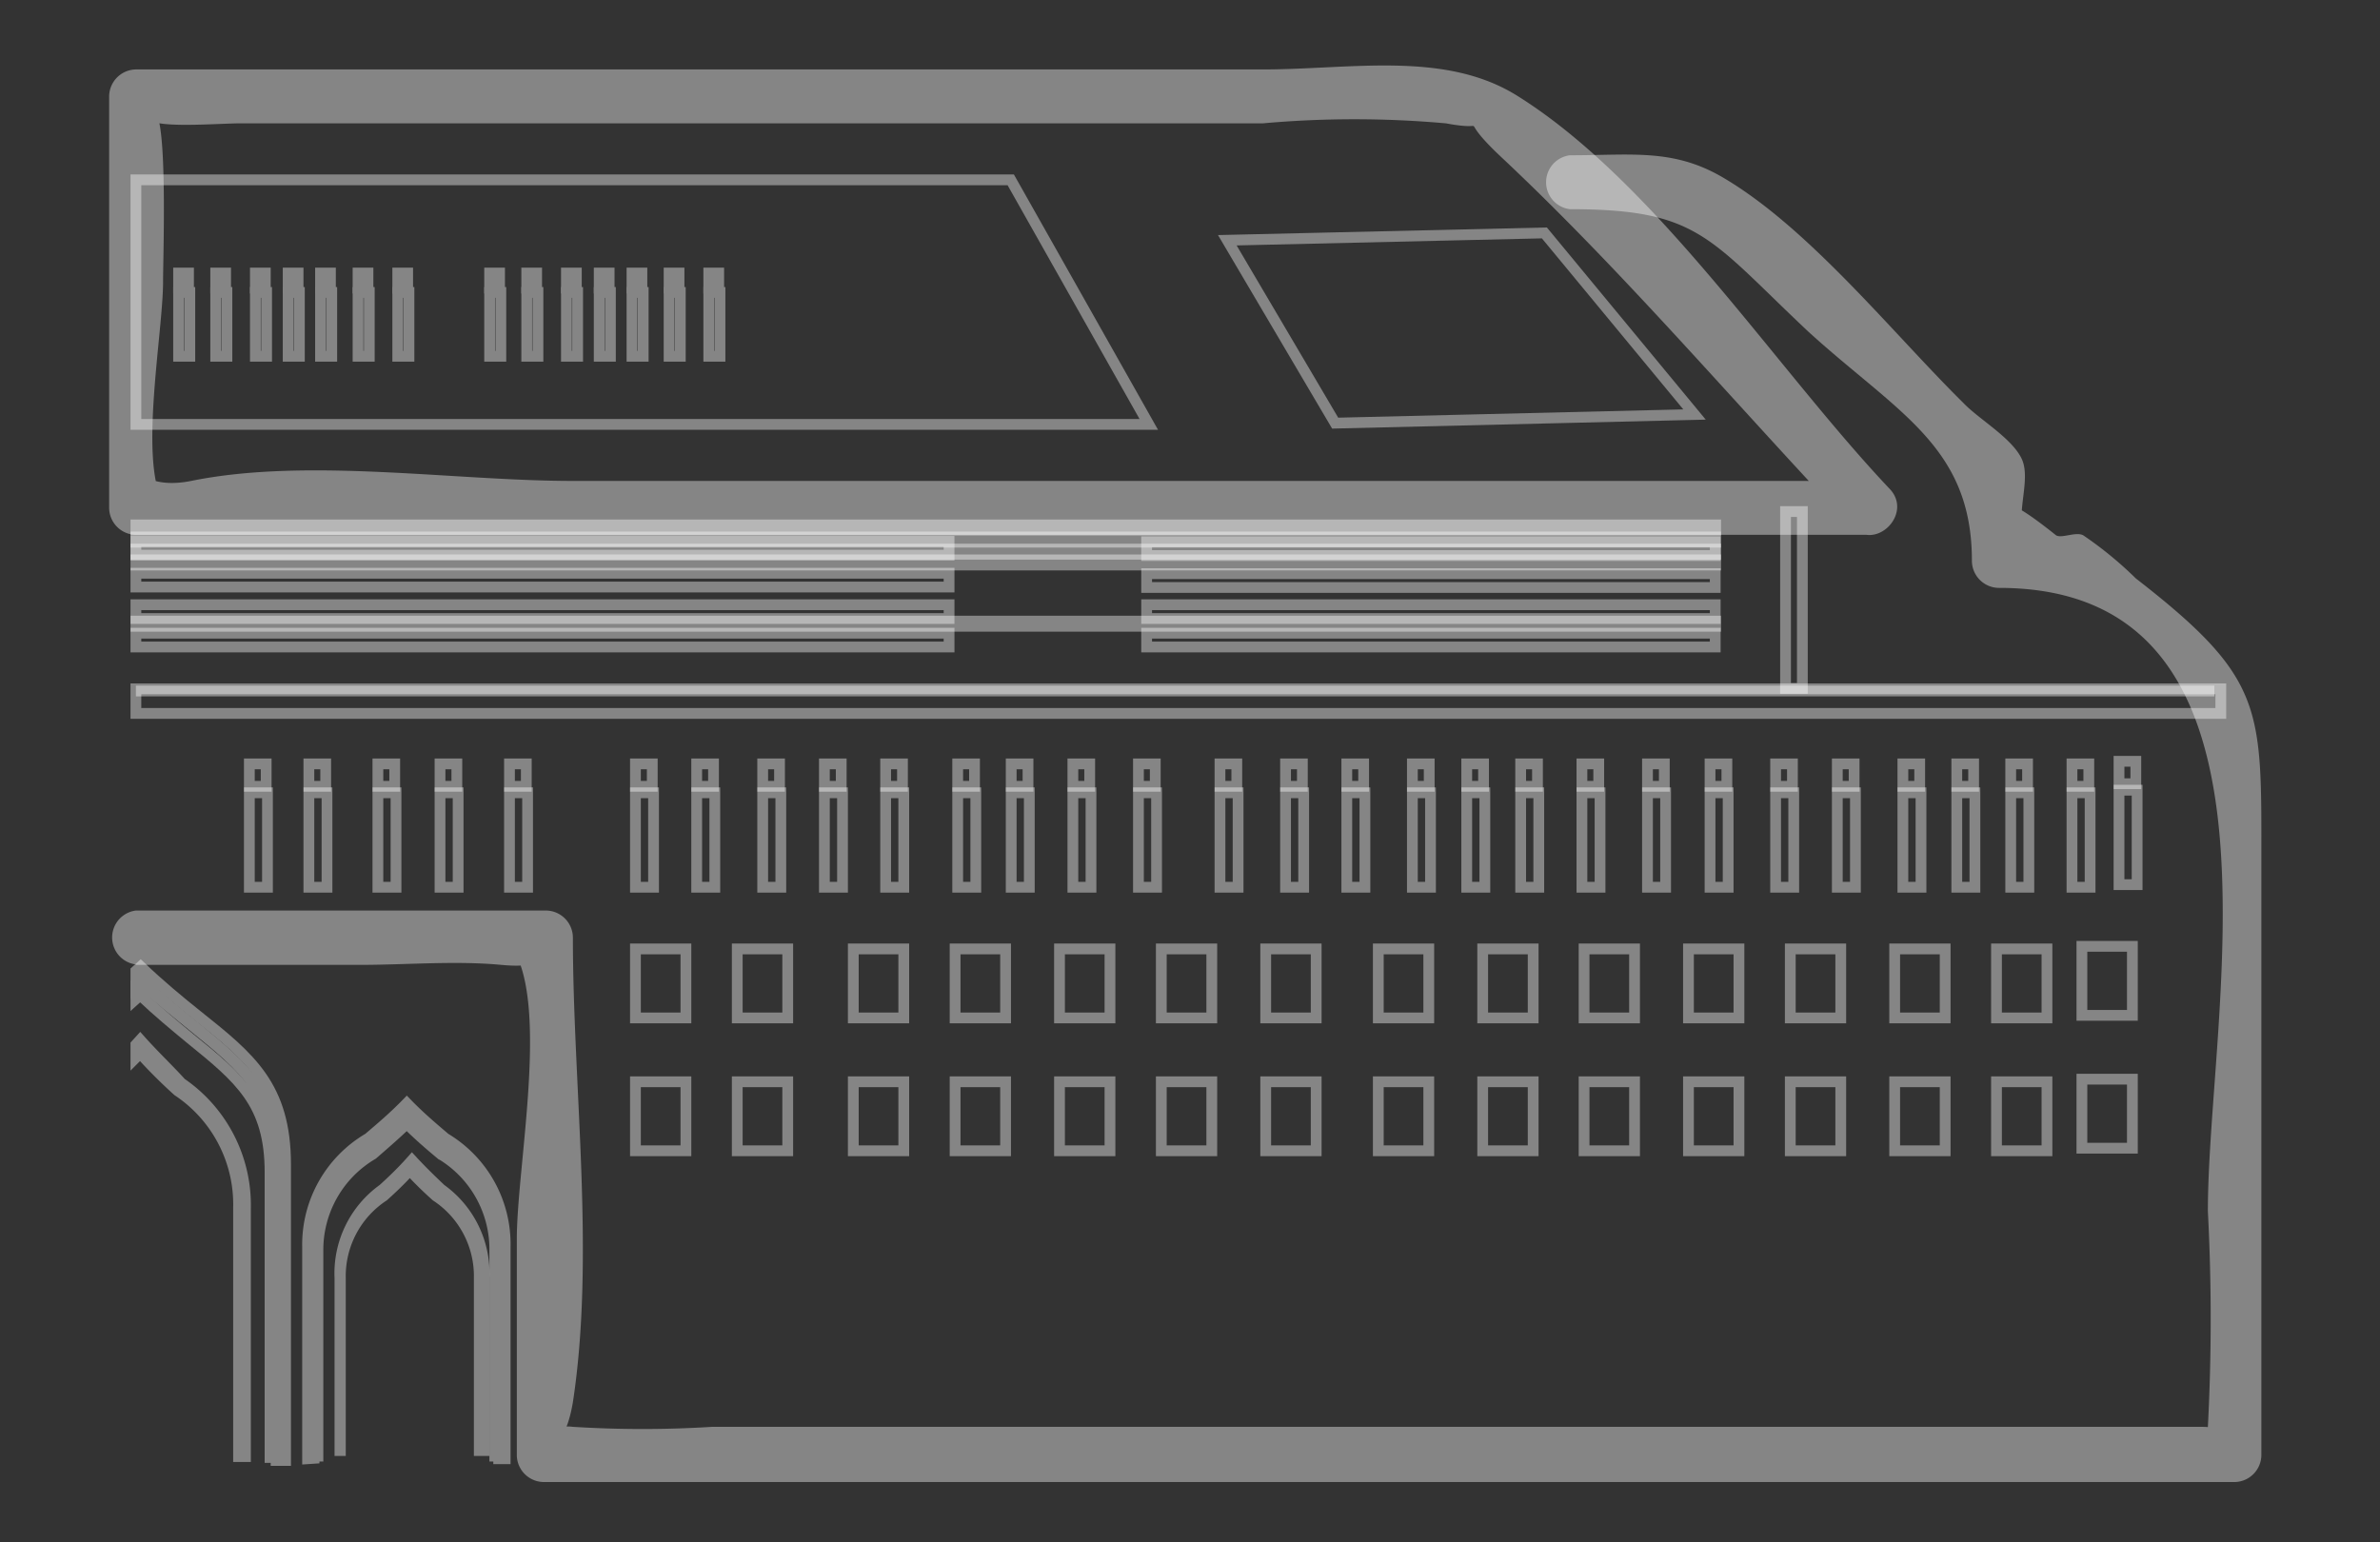 <svg id="Layer_1" data-name="Layer 1" xmlns="http://www.w3.org/2000/svg" viewBox="0 0 55.17 35.75"><rect x="0" y="0" width="55.17" height="35.75" fill="#333333" stroke="none"/><defs><style>.cls-1,.cls-4,.cls-5{fill:none;stroke:#fff;stroke-miterlimit:10;stroke-width:0.25px;}.cls-1{fill-rule:evenodd;}.cls-1,.cls-2,.cls-4{opacity:0.4;}.cls-3{fill:#fff;}</style></defs><title>Artboard 10pattern</title><polygon class="cls-1" points="26.63 9.84 3.15 9.84 3.15 4.17 23.43 4.17 26.63 9.84"/><g class="cls-2"><path class="cls-3" d="M43.36,11.15H13.28c-2.75,0-6.15-.55-8.85,0-1.15.23-1.21-.51-.65.5-.56-1,0-3.94,0-5.12,0-.63.13-4.34-.29-3.92s1.5.25,2.07.25H29.27a23.79,23.79,0,0,1,4.25,0c1.17.22.12-.3,1.31.81,2.84,2.67,5.41,5.71,8.09,8.54.55.59,1.44-.3.88-.88-2.63-2.78-5.41-7.1-8.63-9.11-1.68-1.05-3.85-.61-5.9-.61H3.15a.63.63,0,0,0-.62.63v9.53a.63.63,0,0,0,.63.63H43.36A.63.63,0,0,0,43.36,11.15Z"/></g><g class="cls-2"><path class="cls-3" d="M3.15,22.37h5.2c1.07,0,2.21-.1,3.27,0,1.49.14.19-.57.36-.21.69,1.48,0,4.95,0,6.57v5a.63.63,0,0,0,.63.63H51.79a.63.63,0,0,0,.63-.62V20c0-3.59.09-4.26-2.91-6.59a8.75,8.75,0,0,0-1.22-1c-.17-.09-.5.08-.63,0-2.6-2.08.3,1.34-.7-.05-.27-.37.13-1.22-.09-1.71s-1-.93-1.36-1.31c-1.65-1.63-3.58-4.06-5.58-5.23-1.15-.67-2.1-.51-3.54-.51a.63.63,0,0,0,0,1.25c3,0,3.22.67,5.54,2.85C44,9.58,45.71,10.36,45.71,13a.63.63,0,0,0,.63.63c7.11,0,4.84,9.8,4.84,14.45a48,48,0,0,1,0,5c-.09.87,1.15,0-.17,0-3.07,0-6.14,0-9.21,0H16.51a25.87,25.87,0,0,1-3.23,0c-.86-.11-.27,1,0-.57.52-3.41,0-7.32,0-10.78a.63.63,0,0,0-.62-.62H3.15a.63.63,0,0,0,0,1.25Z"/></g><line class="cls-4" x1="51.33" y1="16.02" x2="3.15" y2="16.02"/><g class="cls-2"><rect class="cls-5" x="16.43" y="6.78" width="0.26" height="1.48"/><rect class="cls-5" x="16.43" y="6.33" width="0.23" height="0.35"/><rect class="cls-5" x="15.51" y="6.78" width="0.26" height="1.48"/><rect class="cls-5" x="15.51" y="6.33" width="0.23" height="0.35"/><rect class="cls-5" x="14.65" y="6.78" width="0.26" height="1.48"/><rect class="cls-5" x="14.65" y="6.33" width="0.23" height="0.35"/><rect class="cls-5" x="13.89" y="6.78" width="0.26" height="1.48"/><rect class="cls-5" x="13.89" y="6.33" width="0.23" height="0.35"/><rect class="cls-5" x="13.13" y="6.78" width="0.26" height="1.48"/><rect class="cls-5" x="13.13" y="6.33" width="0.23" height="0.35"/><rect class="cls-5" x="12.21" y="6.78" width="0.26" height="1.48"/><rect class="cls-5" x="12.21" y="6.33" width="0.23" height="0.35"/><rect class="cls-5" x="11.35" y="6.78" width="0.26" height="1.48"/><rect class="cls-5" x="11.35" y="6.33" width="0.23" height="0.35"/><rect class="cls-5" x="9.22" y="6.78" width="0.26" height="1.48"/><rect class="cls-5" x="9.22" y="6.33" width="0.23" height="0.35"/><rect class="cls-5" x="8.3" y="6.78" width="0.26" height="1.48"/><rect class="cls-5" x="8.3" y="6.33" width="0.23" height="0.35"/><rect class="cls-5" x="7.43" y="6.78" width="0.26" height="1.48"/><rect class="cls-5" x="7.43" y="6.33" width="0.23" height="0.35"/><rect class="cls-5" x="6.68" y="6.78" width="0.26" height="1.48"/><rect class="cls-5" x="6.68" y="6.33" width="0.23" height="0.35"/><rect class="cls-5" x="5.92" y="6.78" width="0.26" height="1.48"/><rect class="cls-5" x="5.92" y="6.33" width="0.23" height="0.35"/><rect class="cls-5" x="5" y="6.78" width="0.26" height="1.48"/><rect class="cls-5" x="5" y="6.33" width="0.23" height="0.35"/><rect class="cls-5" x="4.14" y="6.78" width="0.26" height="1.48"/><rect class="cls-5" x="4.14" y="6.33" width="0.23" height="0.35"/></g><rect class="cls-4" x="48.26" y="25.02" width="1.17" height="1.6"/><rect class="cls-4" x="46.28" y="25.08" width="1.17" height="1.6"/><rect class="cls-4" x="46.28" y="22" width="1.17" height="1.6"/><rect class="cls-4" x="48.26" y="21.94" width="1.17" height="1.6"/><rect class="cls-4" x="43.92" y="25.08" width="1.17" height="1.6"/><rect class="cls-4" x="41.5" y="25.08" width="1.17" height="1.6"/><rect class="cls-4" x="43.92" y="22" width="1.17" height="1.6"/><rect class="cls-4" x="41.5" y="22" width="1.17" height="1.6"/><rect class="cls-4" x="39.14" y="25.08" width="1.17" height="1.6"/><rect class="cls-4" x="36.72" y="25.08" width="1.17" height="1.6"/><rect class="cls-4" x="39.14" y="22" width="1.17" height="1.6"/><rect class="cls-4" x="36.72" y="22" width="1.17" height="1.6"/><rect class="cls-4" x="34.37" y="25.08" width="1.17" height="1.6"/><rect class="cls-4" x="31.95" y="25.08" width="1.17" height="1.6"/><rect class="cls-4" x="34.37" y="22" width="1.17" height="1.6"/><rect class="cls-4" x="31.95" y="22" width="1.17" height="1.6"/><rect class="cls-4" x="29.34" y="25.08" width="1.17" height="1.6"/><rect class="cls-4" x="26.92" y="25.08" width="1.17" height="1.6"/><rect class="cls-4" x="29.34" y="22" width="1.17" height="1.6"/><rect class="cls-4" x="26.92" y="22" width="1.17" height="1.6"/><rect class="cls-4" x="24.56" y="25.08" width="1.17" height="1.6"/><rect class="cls-4" x="22.14" y="25.08" width="1.17" height="1.6"/><rect class="cls-4" x="24.56" y="22" width="1.17" height="1.6"/><rect class="cls-4" x="22.14" y="22" width="1.17" height="1.6"/><rect class="cls-4" x="19.78" y="25.08" width="1.17" height="1.6"/><rect class="cls-4" x="17.09" y="25.08" width="1.17" height="1.6"/><rect class="cls-4" x="19.78" y="22" width="1.17" height="1.6"/><rect class="cls-4" x="17.09" y="22" width="1.17" height="1.6"/><rect class="cls-4" x="14.73" y="25.08" width="1.17" height="1.6"/><rect class="cls-4" x="14.73" y="22" width="1.17" height="1.6"/><rect class="cls-4" x="49.12" y="18.32" width="0.42" height="2.19"/><rect class="cls-4" x="49.12" y="17.65" width="0.39" height="0.52"/><rect class="cls-4" x="48.03" y="18.38" width="0.42" height="2.19"/><rect class="cls-4" x="48.03" y="17.71" width="0.39" height="0.52"/><rect class="cls-4" x="46.61" y="18.38" width="0.42" height="2.19"/><rect class="cls-4" x="46.61" y="17.71" width="0.39" height="0.52"/><rect class="cls-4" x="45.36" y="18.38" width="0.42" height="2.19"/><rect class="cls-4" x="45.36" y="17.71" width="0.39" height="0.52"/><rect class="cls-4" x="44.11" y="18.38" width="0.42" height="2.19"/><rect class="cls-4" x="44.11" y="17.71" width="0.39" height="0.52"/><rect class="cls-4" x="42.59" y="18.38" width="0.42" height="2.19"/><rect class="cls-4" x="42.59" y="17.71" width="0.39" height="0.52"/><rect class="cls-4" x="41.16" y="18.38" width="0.42" height="2.19"/><rect class="cls-4" x="41.16" y="17.71" width="0.39" height="0.52"/><rect class="cls-4" x="39.64" y="18.38" width="0.42" height="2.19"/><rect class="cls-4" x="39.64" y="17.71" width="0.39" height="0.52"/><rect class="cls-4" x="38.19" y="18.38" width="0.42" height="2.19"/><rect class="cls-4" x="38.19" y="17.71" width="0.39" height="0.52"/><rect class="cls-4" x="36.67" y="18.38" width="0.42" height="2.19"/><rect class="cls-4" x="36.67" y="17.71" width="0.39" height="0.52"/><rect class="cls-4" x="35.25" y="18.38" width="0.42" height="2.19"/><rect class="cls-4" x="35.25" y="17.71" width="0.39" height="0.52"/><rect class="cls-4" x="34" y="18.38" width="0.42" height="2.19"/><rect class="cls-4" x="34" y="17.71" width="0.39" height="0.52"/><rect class="cls-4" x="32.74" y="18.38" width="0.42" height="2.19"/><rect class="cls-4" x="32.74" y="17.71" width="0.39" height="0.52"/><rect class="cls-4" x="31.22" y="18.38" width="0.42" height="2.19"/><rect class="cls-4" x="31.22" y="17.71" width="0.39" height="0.52"/><rect class="cls-4" x="29.8" y="18.38" width="0.42" height="2.19"/><rect class="cls-4" x="29.8" y="17.71" width="0.39" height="0.52"/><rect class="cls-4" x="28.28" y="18.38" width="0.42" height="2.19"/><rect class="cls-4" x="28.28" y="17.71" width="0.39" height="0.52"/><rect class="cls-4" x="26.39" y="18.38" width="0.42" height="2.19"/><rect class="cls-4" x="26.39" y="17.71" width="0.39" height="0.52"/><rect class="cls-4" x="24.87" y="18.38" width="0.42" height="2.19"/><rect class="cls-4" x="24.87" y="17.71" width="0.39" height="0.52"/><rect class="cls-4" x="23.44" y="18.38" width="0.42" height="2.19"/><rect class="cls-4" x="23.44" y="17.71" width="0.39" height="0.52"/><rect class="cls-4" x="22.2" y="18.38" width="0.42" height="2.19"/><rect class="cls-4" x="22.2" y="17.71" width="0.39" height="0.52"/><rect class="cls-4" x="20.53" y="18.38" width="0.42" height="2.19"/><rect class="cls-4" x="20.53" y="17.71" width="0.39" height="0.52"/><rect class="cls-4" x="19.11" y="18.38" width="0.42" height="2.19"/><rect class="cls-4" x="19.11" y="17.71" width="0.39" height="0.52"/><rect class="cls-4" x="17.68" y="18.38" width="0.42" height="2.19"/><rect class="cls-4" x="17.68" y="17.71" width="0.39" height="0.52"/><rect class="cls-4" x="16.15" y="18.38" width="0.42" height="2.19"/><rect class="cls-4" x="16.15" y="17.71" width="0.39" height="0.52"/><rect class="cls-4" x="14.73" y="18.38" width="0.42" height="2.19"/><rect class="cls-4" x="14.73" y="17.71" width="0.39" height="0.52"/><rect class="cls-4" x="11.81" y="18.38" width="0.42" height="2.19"/><rect class="cls-4" x="11.81" y="17.71" width="0.39" height="0.52"/><rect class="cls-4" x="10.2" y="18.38" width="0.42" height="2.19"/><rect class="cls-4" x="10.2" y="17.71" width="0.39" height="0.52"/><rect class="cls-4" x="8.76" y="18.38" width="0.42" height="2.19"/><rect class="cls-4" x="8.76" y="17.71" width="0.39" height="0.52"/><rect class="cls-4" x="7.16" y="18.38" width="0.42" height="2.19"/><rect class="cls-4" x="7.16" y="17.71" width="0.39" height="0.52"/><rect class="cls-4" x="5.78" y="18.38" width="0.42" height="2.19"/><rect class="cls-4" x="5.78" y="17.71" width="0.39" height="0.52"/><rect class="cls-4" x="41.39" y="11.86" width="0.39" height="4.1"/><rect class="cls-4" x="3.15" y="12.55" width="18.85" height="0.32"/><rect class="cls-4" x="3.15" y="13.29" width="18.85" height="0.32"/><rect class="cls-4" x="3.15" y="14.02" width="18.85" height="0.32"/><rect class="cls-4" x="3.15" y="14.68" width="18.85" height="0.32"/><rect class="cls-4" x="3.15" y="12.17" width="36.62" height="0.12"/><rect class="cls-4" x="3.15" y="12.45" width="36.62" height="0.12"/><rect class="cls-4" x="3.15" y="12.73" width="36.62" height="0.12"/><rect class="cls-4" x="3.15" y="14.4" width="36.62" height="0.12"/><rect class="cls-4" x="3.15" y="12.98" width="36.62" height="0.12"/><rect class="cls-4" x="26.58" y="12.56" width="13.18" height="0.32"/><rect class="cls-4" x="26.58" y="13.3" width="13.18" height="0.32"/><rect class="cls-4" x="26.58" y="14.02" width="13.18" height="0.32"/><rect class="cls-4" x="26.58" y="14.68" width="13.18" height="0.32"/><rect class="cls-4" x="3.15" y="15.97" width="48.33" height="0.57"/><polygon class="cls-1" points="28.45 5.57 35.8 5.4 39.28 9.61 30.95 9.81 28.45 5.57"/><g class="cls-2"><path class="cls-5" d="M6.62,27v6.86H6.4V27c0-1.65-.73-2.24-1.94-3.22-.37-.3-.78-.63-1.2-1l-.11.1v-.37l.11-.1c.46.44.91.81,1.31,1.13C5.8,24.52,6.62,25.18,6.62,27Z"/><path class="cls-5" d="M6.47,27.18v6.61H6.26V27.18c0-1.6-.7-2.17-1.86-3.11-.35-.29-.74-.61-1.15-1l-.1.09v-.36l.1-.09c.44.42.87.78,1.26,1.09C5.69,24.77,6.47,25.41,6.47,27.18Z"/></g><path class="cls-4" d="M5.69,28v5.77H5.53V28a3.16,3.16,0,0,0-1.41-2.71,11.89,11.89,0,0,1-.87-.87l-.1.1v-.3l.1-.11c.33.37.66.68.95,1A3.43,3.43,0,0,1,5.69,28Z"/><path class="cls-4" d="M7.89,33.63v-4a2.22,2.22,0,0,1,1-1.9c.19-.17.4-.37.61-.6.21.23.42.43.61.6a2.22,2.22,0,0,1,1,1.9v4h.11v-4a2.4,2.4,0,0,0-1-2.06c-.2-.19-.43-.41-.67-.67-.23.26-.46.48-.67.67a2.4,2.4,0,0,0-1,2.06v4Z"/><g class="cls-2"><path class="cls-5" d="M7.28,33.81V28.9c0-1.19.5-1.61,1.32-2.31.25-.21.53-.45.82-.74.29.29.57.52.82.74.82.7,1.32,1.12,1.32,2.31v4.92h.15V28.9a2.86,2.86,0,0,0-1.39-2.51c-.27-.23-.58-.49-.89-.81-.31.32-.62.58-.89.81A2.86,2.86,0,0,0,7.13,28.9v4.92Z"/><path class="cls-5" d="M7.37,33.76V29a2.57,2.57,0,0,1,1.27-2.24c.24-.21.51-.44.79-.71.28.28.55.51.79.71A2.57,2.57,0,0,1,11.47,29v4.76h.14V29a2.77,2.77,0,0,0-1.34-2.43c-.26-.23-.56-.48-.86-.79-.3.31-.6.56-.86.79A2.77,2.77,0,0,0,7.22,29v4.76Z"/></g></svg>